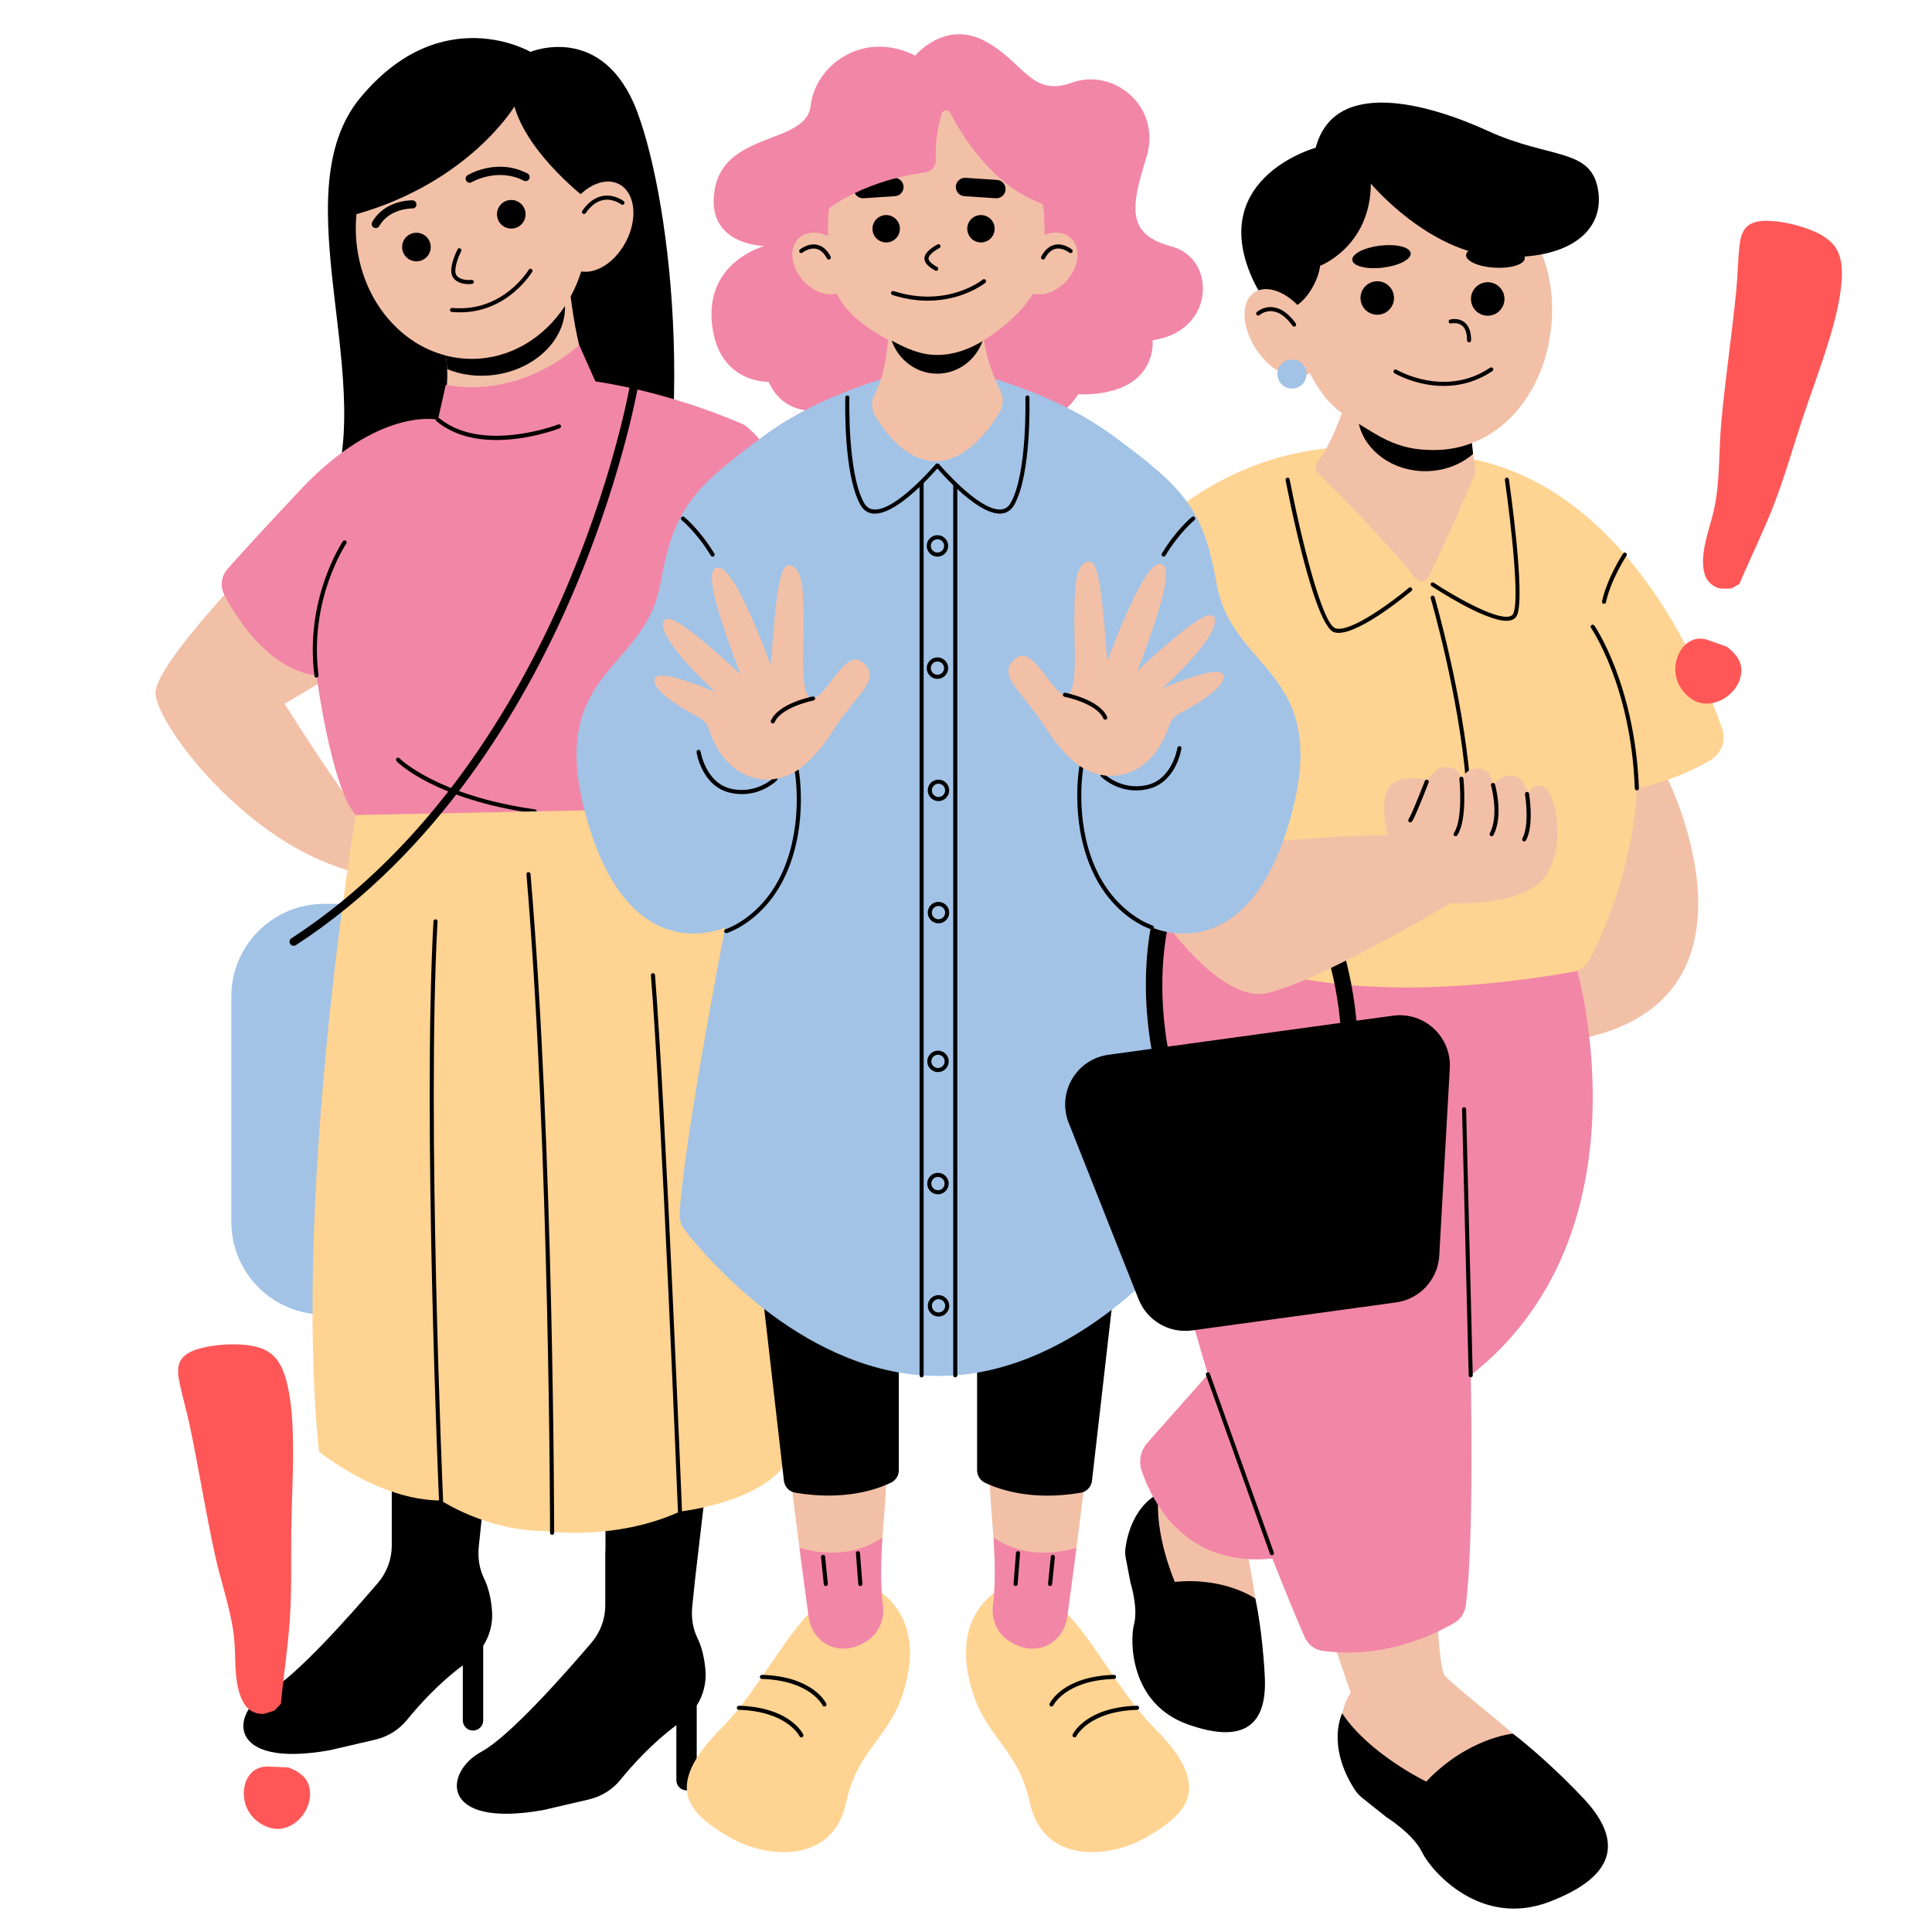 <svg xmlns="http://www.w3.org/2000/svg" xmlns:xlink="http://www.w3.org/1999/xlink" width="500" zoomAndPan="magnify" viewBox="0 0 375 375" height="500" preserveAspectRatio="xMidYMid meet" version="1.0"><defs><clipPath id="e31dc16e8c"><path d="M 34 260 L 57 260 L 57 333 L 34 333 Z M 34 260 " clip-rule="nonzero"/></clipPath><clipPath id="b29912b4ad"><path d="M 34.125 261.312 L 56.598 260.199 L 61.348 356.082 L 38.875 357.195 Z M 34.125 261.312 " clip-rule="nonzero"/></clipPath><clipPath id="e2747628cd"><path d="M 34.125 261.312 L 56.598 260.199 L 61.348 356.082 L 38.875 357.195 Z M 34.125 261.312 " clip-rule="nonzero"/></clipPath><clipPath id="985ff348f2"><path d="M 47 342 L 61 342 L 61 355 L 47 355 Z M 47 342 " clip-rule="nonzero"/></clipPath><clipPath id="2748e898a9"><path d="M 34.125 261.312 L 56.598 260.199 L 61.348 356.082 L 38.875 357.195 Z M 34.125 261.312 " clip-rule="nonzero"/></clipPath><clipPath id="8328e5bca2"><path d="M 34.125 261.312 L 56.598 260.199 L 61.348 356.082 L 38.875 357.195 Z M 34.125 261.312 " clip-rule="nonzero"/></clipPath><clipPath id="ef5f217855"><path d="M 330 42 L 358 42 L 358 115 L 330 115 Z M 330 42 " clip-rule="nonzero"/></clipPath><clipPath id="518ca885a6"><path d="M 339.043 41.051 L 360.809 46.754 L 336.477 139.621 L 314.711 133.918 Z M 339.043 41.051 " clip-rule="nonzero"/></clipPath><clipPath id="02a2b9a58e"><path d="M 339.043 41.051 L 360.809 46.754 L 336.477 139.621 L 314.711 133.918 Z M 339.043 41.051 " clip-rule="nonzero"/></clipPath><clipPath id="b78617ab20"><path d="M 325 123 L 338 123 L 338 137 L 325 137 Z M 325 123 " clip-rule="nonzero"/></clipPath><clipPath id="1a3d3583b4"><path d="M 339.043 41.051 L 360.809 46.754 L 336.477 139.621 L 314.711 133.918 Z M 339.043 41.051 " clip-rule="nonzero"/></clipPath><clipPath id="022e5221c0"><path d="M 339.043 41.051 L 360.809 46.754 L 336.477 139.621 L 314.711 133.918 Z M 339.043 41.051 " clip-rule="nonzero"/></clipPath></defs><path fill="#a2c3e6" d="M 72.547 255.148 L 62.887 255.148 C 52.957 255.148 44.902 247.098 44.902 237.168 L 44.902 193.426 C 44.902 183.496 52.957 175.441 62.887 175.441 L 72.547 175.441 C 82.477 175.441 90.527 183.496 90.527 193.426 L 90.527 237.168 C 90.52 247.098 82.477 255.148 72.547 255.148 Z M 72.547 255.148 " fill-opacity="1" fill-rule="nonzero"/><path fill="#000000" d="M 123.719 21.789 C 130.316 39.43 136.137 87.098 122.941 124.398 C 109.746 161.699 52.887 121.305 63.52 98.273 C 74.152 75.246 54.23 37.809 69.992 18.898 C 85.75 -0.008 102.965 10.07 102.965 10.07 C 102.965 10.07 117.121 4.145 123.719 21.789 Z M 123.719 21.789 " fill-opacity="1" fill-rule="nonzero"/><path fill="#f2c0a7" d="M 83.773 112.66 C 83.227 120.941 55.227 136.59 55.227 136.59 C 55.227 136.59 67.531 156.172 71.367 159.77 C 75.203 163.371 82.316 174.715 64.004 167.715 C 45.688 160.711 30.594 140.539 30.188 134.676 C 29.785 128.812 52.816 105.609 52.816 105.609 C 71.793 94.492 84.32 104.375 83.773 112.66 Z M 83.773 112.66 " fill-opacity="1" fill-rule="nonzero"/><path fill="#f2c0a7" d="M 115.57 74.035 C 115.57 74.035 99.145 90.109 85 81.465 C 85 81.465 86.82 78.18 86.82 72.77 C 86.82 72.406 86.812 72.035 86.793 71.645 C 86.754 70.816 86.668 69.938 86.527 69.02 C 86.527 69.012 86.527 69.012 86.527 69.004 C 84.367 68.441 82.316 67.547 80.434 66.336 C 77.461 64.43 74.91 61.773 72.98 58.602 C 70.512 54.523 69.059 49.59 69.059 44.281 C 69.059 30.27 79.137 18.898 91.574 18.898 C 104.012 18.898 114.09 30.27 114.09 44.281 C 114.09 49.137 112.863 53.68 110.766 57.531 C 110.805 57.84 110.844 58.156 110.887 58.488 C 110.918 58.719 110.949 58.949 110.98 59.184 C 111.707 64.445 113.156 72.098 115.57 74.035 Z M 115.57 74.035 " fill-opacity="1" fill-rule="nonzero"/><path fill="#000000" d="M 89.84 323.242 C 85.156 326.707 81.273 331.035 78.984 333.844 C 77.426 335.758 75.27 337.098 72.855 337.66 L 64.02 339.715 C 43.727 343.355 44.715 332.309 51.984 328.402 C 57.469 325.457 68.359 313.094 73.395 307.191 C 75.109 305.176 76.043 302.617 76.043 299.977 L 76.043 289.684 C 76.043 288.934 76.098 288.18 76.266 287.453 C 77.246 283.133 80.086 281.891 83.242 282.023 C 89.539 282.285 94.207 288.031 93.551 294.297 C 93.336 296.336 93.117 298.434 92.934 300.168 C 92.711 302.285 93.012 304.445 93.945 306.352 C 94.887 308.273 95.324 310.5 95.496 312.578 C 95.703 315.031 95.078 317.445 93.789 319.445 L 93.789 333.926 C 93.789 335.016 92.902 335.902 91.812 335.902 C 90.719 335.902 89.832 335.016 89.832 333.926 L 89.832 323.242 Z M 136.93 324.191 C 136.754 322.105 136.32 319.883 135.379 317.965 C 134.445 316.051 134.145 313.891 134.367 311.781 C 134.547 310.047 134.77 307.949 134.984 305.91 L 138.125 279.051 L 117.523 281.066 L 117.523 300.477 C 117.5 300.809 117.484 301.141 117.484 301.473 L 117.484 311.59 C 117.484 314.234 116.543 316.797 114.832 318.805 C 109.809 324.707 98.906 337.074 93.426 340.016 C 86.152 343.926 85.164 354.961 105.457 351.328 L 114.293 349.273 C 116.699 348.711 118.867 347.383 120.426 345.457 C 122.711 342.648 126.598 338.324 131.281 334.859 L 131.281 345.531 C 131.281 346.621 132.168 347.508 133.258 347.508 C 134.352 347.508 135.234 346.621 135.234 345.531 L 135.234 331.051 C 136.504 329.051 137.129 326.637 136.93 324.191 Z M 136.93 324.191 " fill-opacity="1" fill-rule="nonzero"/><path fill="#000000" d="M 99.848 20.672 C 99.848 20.672 91.082 35.34 69.191 41.574 C 69.191 41.574 66.844 15.793 99.238 15.285 C 99.238 15.285 113.93 23.75 114.098 38.805 C 114.09 38.812 102.602 30.199 99.848 20.672 Z M 99.848 20.672 " fill-opacity="1" fill-rule="nonzero"/><path fill="#f2c0a7" d="M 121.461 46.969 C 119.059 51.52 114.594 53.875 111.484 52.23 C 108.379 50.586 107.809 45.57 110.211 41.02 C 112.617 36.473 117.078 34.113 120.188 35.758 C 123.297 37.406 123.867 42.43 121.461 46.969 Z M 121.461 46.969 " fill-opacity="1" fill-rule="nonzero"/><path fill="#f286a7" d="M 127.008 162.074 C 110.562 164.867 84.121 158.195 84.121 158.195 C 84.121 158.195 73.766 163.242 69.059 158.195 C 64.359 153.148 61.438 131.133 61.438 131.133 C 52.246 129.93 46.082 120.285 43.551 115.465 C 42.695 113.844 42.918 111.875 44.121 110.492 C 46.082 108.25 50.078 103.836 58.203 95.176 C 73.551 78.812 85 81.465 85 81.465 L 86.527 74.699 C 101.715 77.453 112.41 66.945 112.41 66.945 L 115.57 74.035 C 131.066 76.328 144.438 82.445 144.438 82.445 C 165.031 97.602 143.457 159.281 127.008 162.074 Z M 127.008 162.074 " fill-opacity="1" fill-rule="nonzero"/><path fill="#000000" d="M 102.016 41.59 C 102.016 43.125 100.773 44.367 99.238 44.367 C 97.703 44.367 96.461 43.125 96.461 41.59 C 96.461 40.055 97.703 38.812 99.238 38.812 C 100.766 38.812 102.016 40.055 102.016 41.59 Z M 80.828 45.176 C 79.293 45.176 78.051 46.418 78.051 47.949 C 78.051 49.484 79.293 50.727 80.828 50.727 C 82.363 50.727 83.605 49.484 83.605 47.949 C 83.605 46.418 82.363 45.176 80.828 45.176 Z M 91.629 55.109 C 91.844 55.078 92 54.883 91.969 54.668 C 91.945 54.453 91.746 54.305 91.527 54.328 C 91.504 54.328 89.352 54.59 88.574 53.387 C 87.996 52.484 88.844 50.07 89.516 48.758 C 89.621 48.559 89.539 48.324 89.344 48.227 C 89.145 48.125 88.906 48.203 88.812 48.402 C 88.613 48.789 86.891 52.246 87.91 53.82 C 88.652 54.977 90.164 55.148 91.02 55.148 C 91.359 55.141 91.598 55.109 91.629 55.109 Z M 103.305 52.746 C 103.418 52.555 103.352 52.316 103.164 52.207 C 102.973 52.098 102.734 52.16 102.625 52.352 C 102.578 52.438 97.617 60.672 87.77 59.77 C 87.555 59.754 87.355 59.914 87.34 60.125 C 87.324 60.34 87.484 60.539 87.695 60.555 C 88.234 60.602 88.758 60.625 89.27 60.625 C 98.59 60.633 103.258 52.832 103.305 52.746 Z M 91.574 35.355 C 91.621 35.324 96.574 32.445 101.652 35.07 C 102.039 35.27 102.516 35.117 102.719 34.73 C 102.918 34.344 102.77 33.867 102.379 33.664 C 96.496 30.617 90.988 33.859 90.758 34.004 C 90.387 34.227 90.27 34.715 90.488 35.086 C 90.641 35.332 90.902 35.477 91.168 35.477 C 91.305 35.465 91.445 35.426 91.574 35.355 Z M 73.621 43.867 C 75.594 40.418 79.945 40.457 80.031 40.457 C 80.473 40.5 80.828 40.125 80.836 39.691 C 80.844 39.258 80.504 38.891 80.07 38.883 C 79.855 38.875 74.699 38.797 72.246 43.094 C 72.031 43.473 72.16 43.957 72.539 44.168 C 72.664 44.242 72.801 44.273 72.934 44.273 C 73.211 44.273 73.473 44.129 73.621 43.867 Z M 91.574 69.66 C 89.84 69.66 88.148 69.438 86.527 69.02 C 86.668 69.938 86.754 70.816 86.793 71.645 C 89.508 72.77 92.703 73.211 96.035 72.754 C 104.004 71.66 109.855 65.801 109.66 59.398 C 105.551 65.625 98.977 69.66 91.574 69.66 Z M 113.676 41.367 C 114.723 39.867 115.91 39.012 117.223 38.805 C 119.074 38.52 120.57 39.668 120.586 39.676 C 120.758 39.809 121.004 39.777 121.137 39.605 C 121.273 39.43 121.242 39.184 121.074 39.051 C 121.004 38.996 119.312 37.684 117.121 38.016 C 115.578 38.242 114.207 39.215 113.027 40.91 C 112.902 41.09 112.949 41.336 113.133 41.465 C 113.203 41.512 113.281 41.535 113.352 41.535 C 113.48 41.535 113.598 41.48 113.676 41.367 Z M 108.645 83.125 C 108.852 83.047 108.945 82.816 108.867 82.609 C 108.789 82.406 108.559 82.309 108.352 82.391 C 108.203 82.445 93.59 88.031 85.246 81.164 C 85.078 81.02 84.824 81.043 84.691 81.219 C 84.547 81.383 84.57 81.637 84.746 81.773 C 88.117 84.551 92.379 85.41 96.367 85.41 C 102.664 85.41 108.266 83.266 108.645 83.125 Z M 104.176 157.539 C 104.207 157.324 104.059 157.121 103.836 157.098 C 84.832 154.422 77.609 147.262 77.539 147.191 C 77.387 147.035 77.137 147.035 76.977 147.184 C 76.82 147.332 76.82 147.586 76.969 147.746 C 77.262 148.047 84.414 155.168 103.727 157.879 C 103.742 157.879 103.766 157.879 103.781 157.879 C 103.977 157.879 104.152 157.738 104.176 157.539 Z M 61.484 131.527 C 61.699 131.496 61.859 131.297 61.828 131.082 C 59.918 116.336 67.145 105.609 67.215 105.508 C 67.34 105.324 67.293 105.078 67.109 104.953 C 66.93 104.824 66.684 104.875 66.559 105.055 C 66.484 105.168 59.09 116.133 61.035 131.188 C 61.059 131.383 61.234 131.535 61.43 131.535 C 61.453 131.527 61.469 131.527 61.484 131.527 Z M 61.484 131.527 " fill-opacity="1" fill-rule="nonzero"/><path fill="#ffd391" d="M 140.949 156.727 L 152.23 284.508 C 146.676 291.781 131.984 293.395 131.984 293.395 C 119.199 299.199 105.805 297.168 105.805 297.168 C 94.492 297.168 85.609 291.242 85.609 291.242 C 73.488 291.242 61.906 281.742 61.906 281.742 C 56.785 231.297 69.059 158.195 69.059 158.195 Z M 140.949 156.727 " fill-opacity="1" fill-rule="nonzero"/><path fill="#000000" d="M 85.609 291.637 C 85.395 291.637 85.219 291.473 85.211 291.258 C 85.18 290.523 82.008 217.082 84.137 178.812 C 84.152 178.59 84.336 178.426 84.555 178.441 C 84.777 178.457 84.945 178.641 84.926 178.859 C 82.801 217.09 85.973 290.492 86.004 291.227 C 86.012 291.449 85.844 291.629 85.625 291.637 C 85.625 291.637 85.617 291.637 85.609 291.637 Z M 107.562 297.516 C 107.562 296.781 107.508 223.078 102.973 169.645 C 102.957 169.422 102.762 169.266 102.547 169.281 C 102.324 169.297 102.168 169.492 102.184 169.707 C 106.707 223.109 106.762 296.773 106.762 297.508 C 106.762 297.73 106.938 297.902 107.16 297.902 C 107.379 297.91 107.562 297.738 107.562 297.516 Z M 132 293.797 C 132.223 293.789 132.387 293.609 132.379 293.387 C 132.348 292.617 129.254 215.941 127.137 189.258 C 127.121 189.035 126.93 188.875 126.707 188.891 C 126.484 188.91 126.328 189.098 126.344 189.32 C 128.473 215.988 131.559 292.641 131.59 293.418 C 131.598 293.633 131.77 293.797 131.984 293.797 C 131.992 293.797 132 293.797 132 293.797 Z M 57.418 183.457 C 85.039 165.508 101.598 137.129 110.625 116.48 C 120.395 94.129 123.695 75.75 123.727 75.57 C 123.805 75.141 123.512 74.73 123.086 74.652 C 122.648 74.574 122.246 74.867 122.168 75.293 C 122.137 75.477 118.859 93.695 109.16 115.879 C 100.219 136.312 83.836 164.398 56.559 182.129 C 56.195 182.367 56.09 182.855 56.328 183.219 C 56.477 183.449 56.73 183.582 56.992 183.582 C 57.137 183.582 57.285 183.535 57.418 183.457 Z M 57.418 183.457 " fill-opacity="1" fill-rule="nonzero"/><path fill="#f2c0a7" d="M 223.504 321.707 C 224.059 308.828 218.164 307.176 220.324 297.34 C 221.281 292.984 223.695 290.633 225.586 289.422 C 225.594 289.422 225.594 289.422 225.594 289.422 C 227 288.512 228.125 288.242 228.125 288.242 L 231.715 279.168 L 246.883 287.762 C 246.883 287.762 242.176 293.766 241.484 295.727 C 241.152 296.652 242.562 303.031 243.652 310.277 C 243.66 310.285 243.66 310.285 243.66 310.285 C 244.855 318.227 245.672 327.23 243.449 331.312 C 240.828 336.082 222.949 334.598 223.504 321.707 Z M 309.938 355.895 C 308.773 350.41 300.965 342.824 293.645 336.496 C 293.645 336.496 293.645 336.496 293.637 336.496 C 286.953 330.719 280.672 325.996 280.246 324.891 C 279.336 322.562 278.93 313.379 278.93 313.379 L 258.328 317.414 L 262.168 328.527 C 262.168 328.527 261.352 329.652 260.773 331.59 C 260.773 331.59 260.773 331.59 260.766 331.598 C 259.992 334.184 259.629 338.227 262.168 342.965 C 267.902 353.656 274.586 350.547 284.184 362.762 C 293.781 374.984 311.297 362.316 309.938 355.895 Z M 309.938 355.895 " fill-opacity="1" fill-rule="nonzero"/><path fill="#000000" d="M 245.496 325.441 C 245.957 334.566 241.754 338.695 230.512 334.684 C 219.262 330.672 219.277 318.426 220.117 315.254 C 220.965 312.082 219.422 307.176 219.422 307.176 L 218.496 302.332 C 218.379 301.715 218.371 301.074 218.457 300.457 C 219.652 292.043 224.918 289.891 224.918 289.891 C 223.914 297.617 228.035 307.051 228.035 307.051 C 237.711 306.066 243.66 310.277 243.66 310.277 C 243.66 310.277 245.039 316.32 245.496 325.441 Z M 293.645 336.496 C 293.645 336.496 284.902 337.309 276.828 345.801 C 276.828 345.801 265.664 340.402 260.52 332.547 C 260.52 332.547 257.387 338.641 262.895 347.277 C 263.305 347.918 263.812 348.496 264.406 348.965 L 269.051 352.668 C 269.051 352.668 274.301 355.941 276.02 359.508 C 277.734 363.078 287.332 374.281 300.766 369.129 C 314.199 363.98 314.801 356.906 307.23 348.934 C 299.66 340.957 293.645 336.496 293.645 336.496 Z M 293.645 336.496 " fill-opacity="1" fill-rule="nonzero"/><path fill="#f2c0a7" d="M 323.758 151.32 C 323.758 151.32 345.203 194.5 306.02 201.781 C 266.836 209.059 292.824 132.785 323.758 151.32 Z M 323.758 151.32 " fill-opacity="1" fill-rule="nonzero"/><path fill="#f286a7" d="M 285.465 266.945 C 285.465 266.945 286.176 299.66 284.484 311.715 C 284.293 313.078 283.504 314.273 282.324 314.969 C 278.441 317.262 268.629 322.059 256.691 320.426 C 255.156 320.215 253.859 319.191 253.242 317.77 C 252.016 314.953 249.746 309.605 246.961 302.508 C 230.109 304.242 223.688 291.59 221.598 285.477 C 220.957 283.609 221.391 281.535 222.703 280.055 L 234.469 266.758 C 224.215 233.234 216.098 192.082 228.117 169.004 C 250.656 125.719 304.926 139.258 306.16 188.078 C 306.168 188.418 306.219 188.75 306.297 189.074 C 307.641 194.227 318.766 240.758 285.465 266.945 Z M 285.465 266.945 " fill-opacity="1" fill-rule="nonzero"/><path fill="#ffd391" d="M 334.254 141.375 C 335.07 143.719 334.121 146.297 331.984 147.555 C 324.855 151.742 317.727 153.023 317.727 153.023 C 316.93 168.926 310.957 181.691 308.488 186.352 C 307.855 187.547 306.707 188.387 305.379 188.625 C 255.156 197.43 227.016 185.648 225.82 172.293 C 224.609 158.758 197.008 128.797 222.262 104.152 C 247.516 79.508 275.641 88.227 275.641 88.227 C 312.508 87.516 329.738 128.465 334.254 141.375 Z M 334.254 141.375 " fill-opacity="1" fill-rule="nonzero"/><path fill="#f2c0a7" d="M 301.273 59.93 C 301.273 69.984 296.953 78.988 289.984 83.75 C 289.57 84.035 289.145 84.305 288.719 84.551 C 287.762 85.109 286.746 85.594 285.703 85.988 C 285.703 85.988 285.703 85.996 285.703 86.004 C 285.773 86.773 285.844 87.484 285.926 88.109 C 285.926 88.117 285.926 88.117 285.926 88.125 C 286.09 89.566 286.266 90.633 286.352 91.18 C 286.398 91.457 286.367 91.727 286.266 91.984 C 284.352 96.828 279.539 107.223 277.34 111.922 C 276.859 112.965 275.441 113.109 274.738 112.199 C 270.141 106.219 259.262 95.23 255.789 91.758 C 255.234 91.203 255.188 90.316 255.688 89.715 C 258.18 86.734 260.465 80.176 260.465 80.176 C 259.27 79.305 258.18 78.332 257.332 77.246 C 253.535 72.391 251.18 66.645 251.18 59.93 C 251.18 45.062 263.352 33.008 276.844 33.008 C 290.332 33.008 301.273 45.062 301.273 59.93 Z M 301.273 59.93 " fill-opacity="1" fill-rule="nonzero"/><path fill="#000000" d="M 256.227 51.598 C 255.719 56.551 248.32 67.23 242.594 52.91 C 235.117 34.227 255.379 28.672 255.379 28.672 C 259.02 14.938 277.355 20.176 288.852 25.434 C 300.766 30.887 308.75 28.672 310.164 36.75 C 311.582 44.824 304.508 50.617 290.879 49.809 C 277.246 49.004 266.082 35.633 266.082 35.633 C 266.027 47.855 256.227 51.598 256.227 51.598 Z M 256.227 51.598 " fill-opacity="1" fill-rule="nonzero"/><path fill="#f2c0a7" d="M 253.613 61.375 C 256.543 65.727 256.73 70.719 254.051 72.523 C 251.367 74.328 246.82 72.262 243.891 67.91 C 240.965 63.559 240.773 58.566 243.457 56.766 C 246.145 54.961 250.695 57.023 253.613 61.375 Z M 253.613 61.375 " fill-opacity="1" fill-rule="nonzero"/><path fill="#000000" d="M 284.57 215.301 L 285.859 266.938 C 285.871 267.16 285.695 267.34 285.473 267.34 C 285.473 267.34 285.465 267.34 285.465 267.34 C 285.254 267.34 285.078 267.168 285.07 266.953 L 283.781 215.316 C 283.773 215.094 283.945 214.914 284.168 214.914 C 284.168 214.914 284.176 214.914 284.176 214.914 C 284.391 214.914 284.562 215.086 284.57 215.301 Z M 234.824 266.621 C 234.754 266.418 234.523 266.312 234.32 266.383 C 234.113 266.457 234.004 266.684 234.082 266.891 L 246.504 301.605 C 246.559 301.773 246.715 301.867 246.875 301.867 C 246.922 301.867 246.961 301.859 247.008 301.844 C 247.215 301.773 247.324 301.543 247.246 301.336 Z M 273.48 114.082 C 270.496 116.59 262.109 122.895 259.207 121.953 C 256.605 121.117 252.469 104.199 250.316 93.039 C 250.277 92.824 250.07 92.684 249.848 92.723 C 249.637 92.762 249.492 92.965 249.531 93.188 C 250.086 96.074 255.078 121.465 258.953 122.715 C 259.215 122.801 259.508 122.84 259.816 122.84 C 264.246 122.84 273.559 115.055 273.977 114.699 C 274.145 114.559 274.168 114.312 274.027 114.145 C 273.898 113.965 273.645 113.941 273.48 114.082 Z M 292.43 92.715 C 292.215 92.746 292.062 92.941 292.094 93.164 C 292.129 93.387 295.293 115.449 293.742 119.074 C 293.621 119.352 293.41 119.523 293.078 119.629 C 290.277 120.457 281.453 115.207 278.297 113.109 C 278.117 112.992 277.871 113.039 277.754 113.219 C 277.633 113.402 277.68 113.648 277.863 113.766 C 278.305 114.059 288.062 120.5 292.418 120.5 C 292.746 120.5 293.043 120.457 293.305 120.387 C 293.867 120.223 294.254 119.883 294.469 119.391 C 296.105 115.562 293.012 93.973 292.879 93.055 C 292.848 92.832 292.641 92.684 292.43 92.715 Z M 284.945 152.121 C 284.953 152.121 284.969 152.121 284.977 152.121 C 285.188 152.105 285.355 151.906 285.34 151.691 C 283.875 134.516 278.512 116.074 278.457 115.895 C 278.395 115.688 278.18 115.562 277.965 115.625 C 277.762 115.688 277.633 115.91 277.695 116.117 C 277.754 116.297 283.094 134.668 284.547 151.766 C 284.57 151.961 284.738 152.121 284.945 152.121 Z M 309.469 121.426 C 309.344 121.242 309.098 121.203 308.914 121.328 C 308.734 121.457 308.695 121.699 308.82 121.883 C 308.898 121.992 316.574 133.164 317.316 153.031 C 317.324 153.242 317.5 153.41 317.711 153.41 C 317.719 153.41 317.719 153.41 317.727 153.41 C 317.949 153.402 318.117 153.219 318.109 153 C 317.355 132.902 309.547 121.543 309.469 121.426 Z M 311.258 117.191 C 311.289 117.199 311.312 117.199 311.336 117.199 C 311.52 117.199 311.684 117.074 311.723 116.883 C 312.641 112.562 315.672 107.902 315.703 107.863 C 315.82 107.684 315.773 107.438 315.594 107.316 C 315.41 107.199 315.164 107.246 315.047 107.43 C 314.918 107.625 311.906 112.254 310.957 116.727 C 310.91 116.938 311.043 117.145 311.258 117.191 Z M 311.258 117.191 " fill-opacity="1" fill-rule="nonzero"/><path fill="#f2c0a7" d="M 299.484 170.664 C 295.039 175.918 281.512 175.332 281.512 175.332 C 281.512 175.332 271.297 181.41 261.266 186.441 C 260.285 186.938 259.301 187.422 258.336 187.879 C 253.566 190.184 249.074 192.066 246.027 192.754 C 236.043 194.992 223.574 175.332 223.574 175.332 L 224.77 167.871 C 236.914 163.211 259.176 162.27 269.301 162.09 C 268.695 159.281 268.133 155.16 269.453 153.016 C 270.941 150.602 274.879 150.926 277.129 151.344 C 278.117 149.898 279.246 148.91 280.363 148.875 C 283.867 148.758 283.695 151.715 283.695 151.715 C 283.695 151.715 284.027 149.152 286.801 149.145 C 289.586 149.137 289.785 152.359 289.785 152.359 C 289.785 152.359 291.605 150.062 293.898 150.602 C 296.188 151.133 296.391 154.105 296.391 154.105 C 296.391 154.105 298.141 151.344 300.023 153.016 C 302.246 154.977 303.93 165.418 299.484 170.664 Z M 299.484 170.664 " fill-opacity="1" fill-rule="nonzero"/><path fill="#000000" d="M 295.844 163.324 C 295.781 163.324 295.719 163.309 295.656 163.273 C 295.465 163.172 295.395 162.926 295.496 162.738 C 296.961 160.062 296.012 154.234 296.004 154.168 C 295.965 153.957 296.113 153.75 296.328 153.711 C 296.543 153.68 296.746 153.82 296.785 154.035 C 296.828 154.289 297.793 160.199 296.195 163.109 C 296.113 163.25 295.98 163.324 295.844 163.324 Z M 289.871 162.105 C 291.875 158.309 290.246 152.492 290.172 152.246 C 290.109 152.043 289.895 151.914 289.684 151.977 C 289.469 152.043 289.352 152.254 289.414 152.469 C 289.43 152.523 291.027 158.219 289.176 161.734 C 289.074 161.922 289.145 162.168 289.344 162.27 C 289.398 162.301 289.461 162.316 289.523 162.316 C 289.668 162.309 289.801 162.238 289.871 162.105 Z M 282.855 162.137 C 284.863 159.09 284.082 151.434 284.051 151.109 C 284.027 150.895 283.836 150.727 283.613 150.758 C 283.402 150.785 283.242 150.973 283.266 151.195 C 283.273 151.273 284.051 158.891 282.199 161.707 C 282.078 161.891 282.129 162.137 282.309 162.254 C 282.371 162.301 282.453 162.316 282.531 162.316 C 282.648 162.309 282.777 162.246 282.855 162.137 Z M 274.059 159.461 C 274.715 158.566 277.039 152.555 277.301 151.867 C 277.379 151.66 277.277 151.434 277.07 151.352 C 276.867 151.273 276.637 151.375 276.559 151.582 C 275.535 154.227 273.859 158.379 273.418 158.996 C 273.289 159.168 273.32 159.422 273.504 159.551 C 273.574 159.605 273.652 159.629 273.742 159.629 C 273.859 159.621 273.977 159.566 274.059 159.461 Z M 251.414 63.332 C 251.59 63.203 251.637 62.957 251.512 62.777 C 250.133 60.863 248.637 59.801 247.062 59.629 C 245.227 59.43 244.004 60.516 243.953 60.555 C 243.789 60.695 243.781 60.949 243.922 61.117 C 244.066 61.281 244.32 61.289 244.484 61.148 C 244.492 61.141 245.496 60.254 246.984 60.41 C 248.328 60.562 249.637 61.512 250.879 63.234 C 250.957 63.348 251.074 63.402 251.203 63.402 C 251.266 63.402 251.344 63.379 251.414 63.332 Z M 285.703 86.004 C 283.434 86.875 280.965 87.352 278.344 87.352 C 274.816 87.352 272.207 86.836 269.051 85.355 C 267.477 84.613 265.695 83.48 263.75 82.277 C 264.969 87.508 270.277 91.457 276.645 91.457 C 280.262 91.457 283.543 90.184 285.926 88.109 C 285.844 87.484 285.773 86.773 285.703 86.004 Z M 289.676 72.023 C 289.855 71.906 289.902 71.66 289.785 71.48 C 289.66 71.297 289.414 71.25 289.238 71.367 C 280.473 77.277 271.16 71.82 271.066 71.766 C 270.879 71.652 270.641 71.715 270.52 71.898 C 270.41 72.09 270.465 72.324 270.656 72.445 C 270.719 72.484 274.84 74.914 280.246 74.914 C 283.164 74.906 286.453 74.191 289.676 72.023 Z M 285.543 66.035 C 285.543 64.383 285.102 63.203 284.223 62.531 C 283.043 61.621 281.543 62 281.477 62.016 C 281.266 62.074 281.145 62.285 281.195 62.5 C 281.242 62.715 281.461 62.84 281.676 62.785 C 281.684 62.785 282.871 62.492 283.742 63.164 C 284.414 63.688 284.754 64.652 284.754 66.043 C 284.754 66.266 284.926 66.441 285.148 66.441 C 285.371 66.441 285.543 66.258 285.543 66.035 Z M 267.324 54.59 C 265.527 54.59 264.074 56.043 264.074 57.84 C 264.074 59.637 265.527 61.09 267.324 61.09 C 269.121 61.09 270.578 59.637 270.578 57.84 C 270.578 56.043 269.121 54.59 267.324 54.59 Z M 288.766 54.777 C 286.969 54.777 285.512 56.234 285.512 58.031 C 285.512 59.824 286.969 61.281 288.766 61.281 C 290.562 61.281 292.016 59.824 292.016 58.031 C 292.016 56.234 290.562 54.777 288.766 54.777 Z M 267.895 47.676 C 264.762 48.047 262.34 49.297 262.477 50.484 C 262.617 51.66 265.27 52.324 268.395 51.953 C 271.52 51.582 273.945 50.332 273.812 49.145 C 273.676 47.965 271.027 47.301 267.895 47.676 Z M 290.387 47.66 C 287.238 47.484 284.637 48.301 284.562 49.492 C 284.5 50.68 286.992 51.789 290.141 51.961 C 293.289 52.137 295.895 51.32 295.965 50.125 C 296.027 48.941 293.535 47.84 290.387 47.66 Z M 290.387 47.66 " fill-opacity="1" fill-rule="nonzero"/><path fill="#a2c3e6" d="M 253.598 72.602 C 253.598 74.16 252.332 75.426 250.773 75.426 C 249.215 75.426 247.949 74.16 247.949 72.602 C 247.949 71.043 249.215 69.777 250.773 69.777 C 252.332 69.777 253.598 71.043 253.598 72.602 Z M 253.598 72.602 " fill-opacity="1" fill-rule="nonzero"/><path fill="#ffd391" d="M 224.152 335.508 C 235.672 347.023 230.262 352.023 222.77 356.465 C 215.277 360.902 202.508 361.789 199.918 349.984 C 197.34 338.188 190.262 337.293 187.902 324.938 C 185.543 312.578 194.168 308.434 194.168 308.434 C 206.66 304.273 213.496 324.852 224.152 335.508 Z M 139.969 335.508 C 128.449 347.023 133.859 352.023 141.352 356.465 C 148.844 360.902 161.613 361.789 164.199 349.984 C 166.777 338.188 173.859 337.293 176.219 324.938 C 178.574 312.578 169.953 308.434 169.953 308.434 C 157.453 304.273 150.625 324.852 139.969 335.508 Z M 139.969 335.508 " fill-opacity="1" fill-rule="nonzero"/><path fill="#f2c0a7" d="M 208.93 300.441 C 208.172 306.258 207.523 311.043 207.137 313.883 C 206.77 316.582 204.945 318.941 202.324 319.715 C 199.895 320.434 197.664 319.668 195.91 318.551 C 193.598 317.082 192.395 314.367 192.734 311.645 C 193.062 309.098 193.289 304.891 192.848 298.434 C 192.785 297.523 192.703 296.559 192.609 295.555 C 191.328 281.527 191.512 249.074 191.535 246.203 C 191.535 246.059 191.535 245.926 191.543 245.781 C 192.5 227.445 213.621 231.359 214.562 242.625 C 215.195 250.223 211.453 281.027 208.93 300.441 Z M 155.18 300.441 C 155.941 306.258 156.59 311.043 156.977 313.883 C 157.34 316.582 159.168 318.941 161.785 319.715 C 164.215 320.434 166.445 319.668 168.203 318.551 C 170.512 317.082 171.715 314.367 171.375 311.645 C 171.051 309.098 170.82 304.891 171.266 298.434 C 171.328 297.523 171.406 296.559 171.504 295.555 C 172.785 281.527 172.602 249.074 172.578 246.203 C 172.578 246.059 172.578 245.926 172.57 245.781 C 171.613 227.445 150.488 231.359 149.547 242.625 C 148.914 250.223 152.656 281.027 155.18 300.441 Z M 155.18 300.441 " fill-opacity="1" fill-rule="nonzero"/><path fill="#f286a7" d="M 208.93 300.441 C 208.172 306.258 207.523 311.043 207.137 313.883 C 206.77 316.582 204.945 318.941 202.324 319.715 C 199.895 320.434 197.664 319.668 195.91 318.551 C 193.598 317.082 192.395 314.367 192.734 311.645 C 193.062 309.098 193.289 304.891 192.848 298.434 C 195.586 300.332 200.98 302.738 208.93 300.441 Z M 155.18 300.441 C 155.941 306.258 156.59 311.043 156.977 313.883 C 157.34 316.582 159.168 318.941 161.785 319.715 C 164.215 320.434 166.445 319.668 168.203 318.551 C 170.512 317.082 171.715 314.367 171.375 311.645 C 171.051 309.098 170.82 304.891 171.266 298.434 C 168.527 300.332 163.133 302.738 155.18 300.441 Z M 155.18 300.441 " fill-opacity="1" fill-rule="nonzero"/><path fill="#000000" d="M 197.129 307.848 C 197.121 307.848 197.102 307.848 197.094 307.848 C 196.875 307.832 196.715 307.641 196.73 307.422 L 197.199 301.441 C 197.215 301.219 197.41 301.043 197.625 301.074 C 197.848 301.09 198.004 301.281 197.988 301.504 L 197.523 307.484 C 197.5 307.691 197.324 307.848 197.129 307.848 Z M 204.215 307.492 L 204.754 302.215 C 204.777 302 204.621 301.805 204.398 301.781 C 204.184 301.758 203.984 301.914 203.961 302.137 L 203.426 307.414 C 203.402 307.625 203.559 307.824 203.781 307.848 C 203.797 307.848 203.805 307.848 203.82 307.848 C 204.027 307.848 204.191 307.699 204.215 307.492 Z M 204.453 331.004 C 204.477 330.957 206.867 326.164 216.25 325.879 C 216.469 325.871 216.637 325.688 216.629 325.465 C 216.621 325.254 216.445 325.086 216.234 325.086 C 216.234 325.086 216.227 325.086 216.219 325.086 C 206.312 325.387 203.836 330.457 203.734 330.672 C 203.637 330.871 203.727 331.109 203.922 331.195 C 203.977 331.219 204.035 331.234 204.09 331.234 C 204.238 331.227 204.383 331.148 204.453 331.004 Z M 208.922 337 C 208.945 336.953 211.336 332.16 220.719 331.875 C 220.941 331.867 221.105 331.684 221.098 331.465 C 221.09 331.25 220.918 331.082 220.703 331.082 C 220.703 331.082 220.695 331.082 220.688 331.082 C 210.781 331.383 208.305 336.457 208.203 336.668 C 208.109 336.867 208.195 337.105 208.395 337.191 C 208.449 337.215 208.504 337.23 208.559 337.23 C 208.719 337.23 208.859 337.152 208.922 337 Z M 189.652 255.531 L 189.652 285.379 C 189.652 286.41 190.246 287.332 191.16 287.785 C 193.891 289.105 200.246 291.359 209.77 289.738 C 210.934 289.543 211.82 288.59 211.953 287.422 L 216.922 244.082 C 217.047 242.992 216.484 241.938 215.512 241.426 C 210.625 238.828 195.836 233.109 189.746 254.793 C 189.684 255.023 189.652 255.277 189.652 255.531 Z M 167.023 307.848 C 167.246 307.832 167.402 307.641 167.387 307.422 L 166.922 301.441 C 166.906 301.219 166.715 301.051 166.496 301.074 C 166.273 301.09 166.113 301.281 166.129 301.504 L 166.598 307.484 C 166.613 307.691 166.785 307.848 166.992 307.848 C 167 307.848 167.016 307.848 167.023 307.848 Z M 160.332 307.848 C 160.543 307.824 160.703 307.633 160.688 307.414 L 160.148 302.137 C 160.125 301.922 159.938 301.766 159.715 301.781 C 159.5 301.805 159.344 301.992 159.359 302.215 L 159.895 307.492 C 159.918 307.699 160.086 307.848 160.293 307.848 C 160.309 307.848 160.324 307.848 160.332 307.848 Z M 160.188 331.195 C 160.387 331.102 160.473 330.871 160.379 330.672 C 160.277 330.457 157.801 325.395 147.895 325.086 C 147.711 325.094 147.492 325.254 147.484 325.465 C 147.477 325.688 147.648 325.871 147.863 325.879 C 157.246 326.164 159.637 330.957 159.66 331.004 C 159.73 331.148 159.871 331.234 160.016 331.234 C 160.078 331.227 160.141 331.219 160.188 331.195 Z M 155.719 337.191 C 155.918 337.098 156.004 336.867 155.91 336.668 C 155.805 336.457 153.328 331.391 143.426 331.082 C 143.234 331.09 143.02 331.25 143.012 331.465 C 143.004 331.684 143.18 331.867 143.395 331.875 C 152.777 332.16 155.164 336.953 155.188 337 C 155.262 337.145 155.402 337.23 155.543 337.23 C 155.609 337.23 155.664 337.215 155.719 337.191 Z M 174.367 254.785 C 168.273 233.109 153.488 238.82 148.598 241.418 C 147.625 241.93 147.07 242.984 147.191 244.074 L 152.16 287.414 C 152.293 288.582 153.188 289.535 154.344 289.73 C 163.867 291.344 170.219 289.098 172.949 287.777 C 173.875 287.324 174.461 286.398 174.461 285.371 L 174.461 255.523 C 174.469 255.277 174.43 255.023 174.367 254.785 Z M 174.367 254.785 " fill-opacity="1" fill-rule="nonzero"/><path fill="#f286a7" d="M 177.648 10.793 C 177.648 10.793 183.273 3.926 190.965 7.863 C 198.652 11.805 200.07 18.973 208.051 16.043 C 216.035 13.117 225.625 20.586 222.5 30.586 C 219.375 40.586 218.766 45.531 227.453 47.855 C 236.137 50.184 235.934 64.32 223.719 66.035 C 223.719 66.035 224.926 76.844 209.27 76.543 C 209.27 76.543 202.402 88.664 185.941 81.289 C 185.941 81.289 171.906 88.559 164.43 78.559 C 164.43 78.559 153.32 83.309 149.176 74.113 C 149.176 74.113 139.277 74.516 138.172 62.602 C 137.062 50.688 148.371 47.754 148.371 47.754 C 148.371 47.754 136.652 47.648 138.773 36.543 C 140.895 25.434 156.551 28.062 157.355 20.484 C 158.164 12.902 167.348 5.641 177.648 10.793 Z M 177.648 10.793 " fill-opacity="1" fill-rule="nonzero"/><path fill="#a2c3e6" d="M 250.301 159.406 C 249.855 160.934 249.391 162.359 248.898 163.688 C 248.48 164.801 248.055 165.855 247.609 166.836 C 240.973 181.574 231.281 181.844 226.484 180.895 C 225.457 180.688 224.578 180.402 224.027 180.199 C 223.953 180.176 223.891 180.148 223.828 180.117 C 223.66 180.055 223.574 180.008 223.574 180.008 C 223.574 180.008 223.574 180.016 223.574 180.023 C 223.441 179.969 223.379 179.938 223.371 179.938 C 222.246 186.027 222.07 193.102 223.055 200.617 C 224.285 210.078 227.215 218.805 231.328 225.355 C 231.883 229.445 232.277 233.023 232.41 235.625 C 232.469 236.766 232.102 237.879 231.398 238.773 C 226.805 244.66 207.609 267.074 182.168 267.074 C 156.715 267.074 137.523 244.66 132.926 238.773 C 132.223 237.879 131.859 236.766 131.922 235.625 C 132.641 221.699 140.758 180.008 140.758 180.008 C 140.758 180.008 122.508 188.695 114.027 159.406 C 105.535 130.117 125.07 130.656 128.164 113.355 C 130.734 99.004 134.09 94.969 148.434 84.469 C 160.941 75.301 177.293 71.773 181.266 71.02 C 181.859 70.902 182.469 70.902 183.062 71.02 C 187.031 71.773 203.387 75.301 215.895 84.469 C 230.234 94.969 233.59 99.004 236.16 113.355 C 239.262 130.656 258.789 130.117 250.301 159.406 Z M 250.301 159.406 " fill-opacity="1" fill-rule="nonzero"/><path fill="#f2c0a7" d="M 201.43 55.215 C 199.723 59.137 196.391 62.168 193.027 64.645 C 192.355 65.133 191.676 65.594 190.996 66.027 C 191.637 70.223 193.125 73.75 194.152 75.816 C 194.824 77.16 194.785 78.758 194.012 80.047 C 191.961 83.449 187.492 89.508 181.629 89.508 C 175.965 89.508 171.883 84.098 169.91 80.785 C 169.129 79.469 169.051 77.824 169.777 76.48 C 171.559 73.203 172.152 68.852 172.34 65.957 C 172.246 65.902 172.152 65.855 172.055 65.801 C 168.156 63.625 164.199 60.863 162.215 56.637 C 160.52 53.008 160.711 48.285 160.711 43.98 C 160.711 30.555 170.125 19.668 181.723 19.668 C 193.336 19.668 202.734 30.555 202.734 43.98 C 202.734 48.016 202.941 51.758 201.43 55.215 Z M 201.43 55.215 " fill-opacity="1" fill-rule="nonzero"/><path fill="#f2c0a7" d="M 163.32 47.793 C 165.805 50.539 166.16 54.266 164.113 56.117 C 162.062 57.965 158.395 57.238 155.91 54.492 C 153.426 51.75 153.07 48.023 155.117 46.172 C 157.168 44.32 160.836 45.039 163.32 47.793 Z M 199.609 47.793 C 197.129 50.539 196.77 54.266 198.82 56.117 C 200.871 57.965 204.539 57.238 207.023 54.492 C 209.508 51.75 209.863 48.023 207.816 46.172 C 205.766 44.32 202.094 45.039 199.609 47.793 Z M 199.609 47.793 " fill-opacity="1" fill-rule="nonzero"/><path fill="#000000" d="M 173.062 66.109 C 175.926 67.648 178.68 68.898 181.906 68.898 C 185.078 68.898 187.957 67.84 190.719 66.219 C 189.359 69.914 185.926 72.531 181.906 72.531 C 177.848 72.531 174.391 69.859 173.062 66.109 Z M 167.633 38.48 L 173.719 38.078 C 174.699 38.016 175.449 37.16 175.379 36.18 C 175.309 35.199 174.461 34.445 173.48 34.516 L 167.395 34.922 C 166.414 34.984 165.664 35.84 165.734 36.82 C 165.797 37.801 166.652 38.543 167.633 38.48 Z M 193.062 44.398 C 193.062 42.926 191.875 41.742 190.402 41.742 C 188.93 41.742 187.746 42.926 187.746 44.398 C 187.746 45.871 188.93 47.059 190.402 47.059 C 191.875 47.059 193.062 45.871 193.062 44.398 Z M 174.668 44.398 C 174.668 42.926 173.48 41.742 172.008 41.742 C 170.535 41.742 169.352 42.926 169.352 44.398 C 169.352 45.871 170.535 47.059 172.008 47.059 C 173.473 47.059 174.668 45.871 174.668 44.398 Z M 191.305 54.328 C 191.16 54.16 190.918 54.137 190.75 54.273 C 190.68 54.328 183.859 59.832 173.457 56.504 C 173.25 56.441 173.027 56.551 172.957 56.758 C 172.895 56.961 173.004 57.184 173.211 57.254 C 175.711 58.055 178.012 58.363 180.078 58.363 C 186.961 58.363 191.203 54.93 191.258 54.883 C 191.422 54.746 191.445 54.492 191.305 54.328 Z M 181.551 52.523 C 181.605 52.547 181.66 52.562 181.723 52.562 C 181.875 52.562 182.008 52.484 182.078 52.34 C 182.176 52.145 182.094 51.906 181.898 51.812 C 181.305 51.527 180.117 50.719 180.227 50.078 C 180.348 49.391 181.59 48.52 182.34 48.141 C 182.539 48.039 182.609 47.801 182.516 47.609 C 182.41 47.414 182.176 47.332 181.984 47.438 C 181.746 47.555 179.676 48.641 179.445 49.945 C 179.207 51.344 181.312 52.406 181.551 52.523 Z M 187.191 38.078 L 193.273 38.48 C 194.254 38.543 195.109 37.801 195.172 36.82 C 195.234 35.84 194.492 34.984 193.512 34.922 L 187.426 34.516 C 186.445 34.453 185.594 35.199 185.527 36.18 C 185.465 37.16 186.211 38.016 187.191 38.078 Z M 158.543 47.5 C 156.828 47.16 155.324 48.379 155.262 48.434 C 155.094 48.574 155.07 48.82 155.203 48.988 C 155.348 49.152 155.594 49.176 155.758 49.043 C 155.773 49.035 157.039 48.008 158.387 48.285 C 159.223 48.449 159.945 49.082 160.52 50.176 C 160.594 50.309 160.727 50.379 160.871 50.379 C 160.934 50.379 160.996 50.363 161.059 50.332 C 161.25 50.23 161.328 49.992 161.227 49.793 C 160.535 48.48 159.629 47.715 158.543 47.5 Z M 204.793 47.5 C 203.711 47.715 202.809 48.488 202.102 49.793 C 202 49.984 202.07 50.23 202.262 50.332 C 202.324 50.363 202.387 50.379 202.453 50.379 C 202.594 50.379 202.727 50.301 202.801 50.176 C 203.387 49.09 204.098 48.449 204.938 48.285 C 206.289 48.016 207.555 49.035 207.562 49.043 C 207.727 49.176 207.98 49.152 208.117 48.988 C 208.25 48.82 208.234 48.566 208.062 48.434 C 208.012 48.379 206.512 47.16 204.793 47.5 Z M 223.695 179.637 C 223.621 179.613 216.375 177.293 212.461 168.094 C 208.512 158.828 210.262 149.043 210.277 148.949 C 210.316 148.734 210.172 148.527 209.961 148.488 C 209.746 148.449 209.539 148.59 209.5 148.805 C 209.484 148.91 207.695 158.91 211.73 168.402 C 215.797 177.957 223.156 180.293 223.465 180.387 C 223.504 180.402 223.543 180.402 223.582 180.402 C 223.75 180.402 223.906 180.293 223.961 180.125 C 224.02 179.922 223.898 179.699 223.695 179.637 Z M 228.984 144.824 C 228.773 144.785 228.566 144.945 228.535 145.16 C 228.527 145.223 227.562 151.234 222.641 152.375 C 217.68 153.52 214.312 150.215 214.277 150.184 C 214.129 150.031 213.875 150.023 213.719 150.184 C 213.559 150.332 213.559 150.586 213.719 150.742 C 213.844 150.871 216.422 153.418 220.504 153.418 C 221.234 153.418 222 153.34 222.816 153.148 C 228.266 151.891 229.27 145.555 229.312 145.277 C 229.352 145.062 229.199 144.859 228.984 144.824 Z M 154.57 149.207 C 154.359 149.25 154.215 149.453 154.254 149.668 C 154.27 149.762 156.02 159.543 152.07 168.812 C 148.156 178.016 140.91 180.332 140.836 180.355 C 140.633 180.418 140.512 180.641 140.578 180.848 C 140.633 181.02 140.781 181.125 140.957 181.125 C 140.996 181.125 141.035 181.117 141.074 181.109 C 141.383 181.012 148.742 178.672 152.809 169.121 C 156.852 159.629 155.062 149.621 155.039 149.523 C 154.992 149.312 154.785 149.168 154.57 149.207 Z M 144.02 154.137 C 148.102 154.137 150.68 151.59 150.805 151.465 C 150.957 151.305 150.957 151.059 150.805 150.902 C 150.648 150.75 150.402 150.75 150.246 150.902 C 150.211 150.934 146.867 154.242 141.883 153.094 C 136.961 151.953 135.996 145.941 135.988 145.879 C 135.957 145.664 135.758 145.516 135.535 145.547 C 135.324 145.578 135.172 145.773 135.203 145.996 C 135.246 146.266 136.25 152.602 141.699 153.867 C 142.523 154.059 143.289 154.137 144.02 154.137 Z M 199.414 76.75 C 199.191 76.758 199.027 76.938 199.027 77.152 C 199.035 77.301 199.422 91.844 196.188 97.586 C 195.734 98.387 195.133 98.805 194.328 98.883 C 194.23 98.891 194.145 98.898 194.051 98.898 C 189.746 98.898 182.363 90.191 182.285 90.102 C 182.215 90.016 182.023 89.961 181.906 89.961 C 181.785 89.961 181.676 90.008 181.605 90.102 C 181.527 90.199 173.797 99.297 169.562 98.891 C 168.758 98.812 168.156 98.395 167.703 97.594 C 164.477 91.852 164.863 77.301 164.863 77.16 C 164.871 76.938 164.699 76.758 164.477 76.758 C 164.277 76.758 164.074 76.922 164.074 77.145 C 164.059 77.754 163.676 92.059 167.008 97.992 C 167.586 99.02 168.418 99.59 169.484 99.684 C 169.594 99.691 169.707 99.699 169.816 99.699 C 172.438 99.699 175.895 96.984 178.488 94.523 L 178.488 266.953 C 178.488 267.176 178.66 267.352 178.883 267.352 C 179.105 267.352 179.277 267.176 179.277 266.953 L 179.277 93.75 C 180.52 92.516 181.484 91.441 181.938 90.926 C 182.438 91.504 183.574 92.777 185.023 94.176 L 185.023 266.945 C 185.023 267.168 185.195 267.34 185.418 267.34 C 185.641 267.34 185.812 267.168 185.812 266.945 L 185.812 94.922 C 188.473 97.375 191.875 99.922 194.391 99.676 C 195.457 99.574 196.289 99.004 196.867 97.984 C 200.203 92.051 199.824 77.738 199.809 77.137 C 199.809 76.914 199.645 76.758 199.414 76.75 Z M 179.879 105.957 C 179.879 104.809 180.812 103.875 181.961 103.875 C 183.109 103.875 184.043 104.809 184.043 105.957 C 184.043 107.105 183.109 108.039 181.961 108.039 C 180.812 108.047 179.879 107.113 179.879 105.957 Z M 180.672 105.957 C 180.672 106.668 181.25 107.246 181.961 107.246 C 182.672 107.246 183.25 106.668 183.25 105.957 C 183.25 105.246 182.672 104.668 181.961 104.668 C 181.25 104.668 180.672 105.246 180.672 105.957 Z M 179.879 129.684 C 179.879 128.535 180.812 127.602 181.961 127.602 C 183.109 127.602 184.043 128.535 184.043 129.684 C 184.043 130.832 183.109 131.766 181.961 131.766 C 180.812 131.773 179.879 130.832 179.879 129.684 Z M 180.672 129.684 C 180.672 130.395 181.25 130.973 181.961 130.973 C 182.672 130.973 183.25 130.395 183.25 129.684 C 183.25 128.973 182.672 128.395 181.961 128.395 C 181.25 128.395 180.672 128.973 180.672 129.684 Z M 184.238 153.41 C 184.238 154.559 183.305 155.492 182.16 155.492 C 181.012 155.492 180.078 154.559 180.078 153.41 C 180.078 152.262 181.012 151.328 182.16 151.328 C 183.305 151.328 184.238 152.262 184.238 153.41 Z M 183.449 153.41 C 183.449 152.699 182.871 152.121 182.16 152.121 C 181.445 152.121 180.871 152.699 180.871 153.41 C 180.871 154.121 181.445 154.699 182.16 154.699 C 182.871 154.707 183.449 154.121 183.449 153.41 Z M 184.238 177.137 C 184.238 178.285 183.305 179.215 182.16 179.215 C 181.012 179.215 180.078 178.285 180.078 177.137 C 180.078 175.988 181.012 175.055 182.16 175.055 C 183.305 175.055 184.238 175.988 184.238 177.137 Z M 183.449 177.137 C 183.449 176.426 182.871 175.848 182.16 175.848 C 181.445 175.848 180.871 176.426 180.871 177.137 C 180.871 177.848 181.445 178.426 182.16 178.426 C 182.871 178.426 183.449 177.848 183.449 177.137 Z M 184.145 206.012 C 184.145 207.16 183.211 208.094 182.062 208.094 C 180.918 208.094 179.984 207.16 179.984 206.012 C 179.984 204.867 180.918 203.934 182.062 203.934 C 183.211 203.926 184.145 204.859 184.145 206.012 Z M 183.352 206.012 C 183.352 205.301 182.777 204.723 182.062 204.723 C 181.352 204.723 180.773 205.301 180.773 206.012 C 180.773 206.727 181.352 207.301 182.062 207.301 C 182.77 207.301 183.352 206.727 183.352 206.012 Z M 179.977 229.73 C 179.977 228.582 180.91 227.648 182.055 227.648 C 183.203 227.648 184.137 228.582 184.137 229.73 C 184.137 230.879 183.203 231.812 182.055 231.812 C 180.91 231.82 179.977 230.887 179.977 229.73 Z M 180.766 229.73 C 180.766 230.441 181.344 231.02 182.055 231.02 C 182.77 231.02 183.344 230.441 183.344 229.73 C 183.344 229.02 182.77 228.441 182.055 228.441 C 181.344 228.441 180.766 229.02 180.766 229.73 Z M 184.246 253.457 C 184.246 254.605 183.312 255.539 182.168 255.539 C 181.02 255.539 180.086 254.605 180.086 253.457 C 180.086 252.309 181.02 251.375 182.168 251.375 C 183.312 251.375 184.246 252.309 184.246 253.457 Z M 183.457 253.457 C 183.457 252.746 182.879 252.168 182.168 252.168 C 181.453 252.168 180.879 252.746 180.879 253.457 C 180.879 254.168 181.453 254.746 182.168 254.746 C 182.879 254.754 183.457 254.168 183.457 253.457 Z M 231.906 100.395 C 231.77 100.223 231.52 100.199 231.352 100.332 C 231.234 100.426 228.336 102.785 225.512 107.438 C 225.402 107.625 225.457 107.863 225.648 107.984 C 225.711 108.023 225.781 108.039 225.852 108.039 C 225.988 108.039 226.113 107.965 226.195 107.848 C 228.945 103.324 231.828 100.973 231.859 100.949 C 232.016 100.816 232.039 100.57 231.906 100.395 Z M 138.312 108.047 C 138.387 108.047 138.457 108.031 138.52 107.992 C 138.711 107.879 138.766 107.633 138.652 107.445 C 135.82 102.793 132.934 100.434 132.809 100.34 C 132.641 100.207 132.387 100.23 132.254 100.402 C 132.121 100.578 132.145 100.824 132.316 100.957 C 132.348 100.98 135.227 103.332 137.98 107.855 C 138.043 107.977 138.18 108.047 138.312 108.047 Z M 138.312 108.047 " fill-opacity="1" fill-rule="nonzero"/><path fill="#f286a7" d="M 205.023 40.285 C 194.059 38.141 186.762 26.59 184.461 21.914 C 184.098 21.172 182.996 21.273 182.777 22.074 C 182.062 24.574 181.453 27.754 181.637 30.973 C 181.707 32.207 180.812 33.293 179.594 33.449 C 175.309 34.02 165.902 35.941 158.613 42.207 C 158.613 42.207 153.52 14.43 184.629 17.059 C 184.629 17.059 184.391 17.547 184.043 18.387 C 206.414 19.809 205.023 40.285 205.023 40.285 Z M 205.023 40.285 " fill-opacity="1" fill-rule="nonzero"/><path fill="#f2c0a7" d="M 217.941 150.332 C 214.562 151.141 211.02 150.062 208.402 147.777 C 206.828 146.398 204.918 144.344 202.996 141.32 C 198.281 133.918 193.434 131.352 196.875 127.992 C 200.316 124.629 204.012 134.453 206.707 134.859 C 209.406 135.262 208.457 125.023 208.527 119.977 C 208.598 114.93 208.527 110.141 210.75 109.137 C 212.973 108.125 213.711 112.035 214.926 128.395 C 214.926 128.395 221.391 110.418 224.691 109.543 C 227.988 108.664 226.168 116.074 220.781 130.215 C 220.781 130.215 230.949 120.516 234.246 119.508 C 236.691 118.758 237.996 122.09 225.633 133.648 C 225.633 133.648 234.992 129.484 237.078 130.617 C 237.078 130.617 240.363 132.367 228.812 138.559 C 227.949 139.02 227.285 139.793 226.984 140.719 C 226.129 143.363 223.688 148.957 217.941 150.332 Z M 146.582 151.051 C 149.961 151.859 153.504 150.785 156.121 148.496 C 157.695 147.121 159.602 145.062 161.527 142.043 C 166.242 134.637 171.09 132.074 167.648 128.711 C 164.215 125.34 160.512 135.176 157.816 135.578 C 155.125 135.98 156.066 125.742 155.996 120.695 C 155.926 115.648 155.996 110.863 153.773 109.859 C 151.551 108.844 150.812 112.754 149.594 129.113 C 149.594 129.113 143.133 111.141 139.832 110.262 C 136.535 109.383 138.352 116.797 143.742 130.934 C 143.742 130.934 133.574 121.234 130.277 120.23 C 127.832 119.477 126.527 122.809 138.891 134.367 C 138.891 134.367 129.531 130.207 127.445 131.336 C 127.445 131.336 124.16 133.086 135.711 139.281 C 136.574 139.738 137.238 140.516 137.539 141.441 C 138.402 144.09 140.844 149.676 146.582 151.051 Z M 146.582 151.051 " fill-opacity="1" fill-rule="nonzero"/><path fill="#000000" d="M 214.516 139.691 C 214.367 139.691 214.215 139.605 214.152 139.453 C 212.902 136.52 206.691 135.254 206.629 135.246 C 206.414 135.207 206.273 134.992 206.32 134.777 C 206.359 134.566 206.574 134.422 206.785 134.469 C 207.055 134.523 213.473 135.832 214.887 139.145 C 214.977 139.344 214.879 139.582 214.684 139.668 C 214.621 139.684 214.57 139.691 214.516 139.691 Z M 150.371 140.176 C 151.621 137.238 157.832 135.973 157.895 135.965 C 158.109 135.926 158.25 135.711 158.203 135.5 C 158.164 135.285 157.949 135.141 157.734 135.191 C 157.469 135.246 151.051 136.551 149.637 139.867 C 149.547 140.062 149.645 140.301 149.84 140.387 C 149.887 140.41 149.945 140.418 150 140.418 C 150.164 140.41 150.309 140.324 150.371 140.176 Z M 150.371 140.176 " fill-opacity="1" fill-rule="nonzero"/><path fill="#000000" d="M 281.406 207.34 L 279.359 243.703 C 279.098 248.355 275.586 252.168 270.965 252.801 L 231.367 258.234 C 226.93 258.844 222.648 256.344 220.996 252.176 L 207.438 217.957 C 205.109 212.09 208.898 205.586 215.156 204.73 L 223.504 203.582 C 223.328 202.602 223.18 201.613 223.051 200.617 C 222.07 193.109 222.246 186.027 223.371 179.938 C 223.371 179.938 223.441 179.969 223.574 180.023 C 223.645 180.055 223.727 180.086 223.828 180.117 C 223.891 180.148 223.953 180.176 224.027 180.199 C 224.578 180.402 225.457 180.688 226.484 180.895 C 225.934 183.965 225.625 187.293 225.609 190.801 C 225.578 193.836 225.766 196.992 226.188 200.207 C 226.312 201.203 226.461 202.184 226.637 203.156 L 260.141 198.551 C 260.062 197.648 259.961 196.742 259.84 195.824 C 259.484 193.078 258.969 190.418 258.336 187.879 C 259.301 187.422 260.285 186.938 261.266 186.441 C 261.992 189.281 262.578 192.285 262.98 195.41 C 263.102 196.32 263.203 197.223 263.289 198.117 L 270.363 197.145 C 276.43 196.312 281.746 201.227 281.406 207.34 Z M 281.406 207.34 " fill-opacity="1" fill-rule="nonzero"/><g clip-path="url(#e31dc16e8c)"><g clip-path="url(#b29912b4ad)"><g clip-path="url(#e2747628cd)"><path fill="#ff5757" d="M 53.34 331.953 C 53.395 332.004 51.371 332.645 51.219 332.66 C 49.719 332.758 48.316 332.113 47.488 330.844 C 45.254 327.414 45.848 322.102 45.465 318.199 C 44.914 312.605 42.934 307.328 41.738 301.863 C 39.914 293.512 38.586 285.078 36.84 276.719 C 36.238 273.844 35.367 271.023 34.801 268.141 C 34.484 266.531 34.293 264.719 35.535 263.434 C 36.562 262.359 38.145 261.879 39.547 261.555 C 41.453 261.113 43.441 260.922 45.398 260.938 C 47.621 260.949 50.082 261.168 52.027 262.348 C 54.023 263.562 54.965 265.711 55.551 267.883 C 56.695 272.129 56.844 276.691 56.879 281.066 C 56.922 286.352 56.605 291.637 56.539 296.918 C 56.465 302.75 56.648 308.59 56.25 314.414 C 55.875 319.867 55.039 325.262 54.52 330.695 " fill-opacity="1" fill-rule="evenodd"/></g></g></g><g clip-path="url(#985ff348f2)"><g clip-path="url(#2748e898a9)"><g clip-path="url(#8328e5bca2)"><path fill="#ff5757" d="M 52.488 342.914 C 48.699 342.508 46.871 345.855 47.43 349.305 C 47.871 352 49.926 354.09 52.531 354.805 C 57.035 356.035 61.328 350.777 59.91 346.469 C 59.293 344.605 57.633 343.703 55.914 343.039 " fill-opacity="1" fill-rule="evenodd"/></g></g></g><g clip-path="url(#ef5f217855)"><g clip-path="url(#518ca885a6)"><g clip-path="url(#02a2b9a58e)"><path fill="#ff5757" d="M 336.102 114.199 C 336.141 114.266 334.02 114.27 333.867 114.234 C 332.406 113.879 331.262 112.844 330.855 111.383 C 329.758 107.438 331.922 102.555 332.73 98.715 C 333.891 93.215 333.59 87.59 334.098 82.012 C 334.871 73.504 336.141 65.059 336.992 56.562 C 337.285 53.641 337.301 50.688 337.629 47.77 C 337.816 46.137 338.176 44.352 339.746 43.5 C 341.051 42.785 342.703 42.801 344.137 42.914 C 346.09 43.066 348.043 43.484 349.906 44.09 C 352.02 44.766 354.305 45.719 355.801 47.43 C 357.34 49.188 357.594 51.52 357.496 53.77 C 357.309 58.164 356.078 62.559 354.793 66.742 C 353.242 71.793 351.352 76.738 349.699 81.754 C 347.875 87.297 346.289 92.918 344.156 98.352 C 342.16 103.438 339.738 108.332 337.605 113.355 " fill-opacity="1" fill-rule="evenodd"/></g></g></g><g clip-path="url(#b78617ab20)"><g clip-path="url(#1a3d3583b4)"><g clip-path="url(#022e5221c0)"><path fill="#ff5757" d="M 331.988 124.398 C 328.5 122.871 325.746 125.512 325.246 128.969 C 324.852 131.672 326.184 134.285 328.453 135.75 C 332.375 138.277 338.055 134.555 337.996 130.023 C 337.969 128.059 336.66 126.699 335.219 125.551 " fill-opacity="1" fill-rule="evenodd"/></g></g></g></svg>